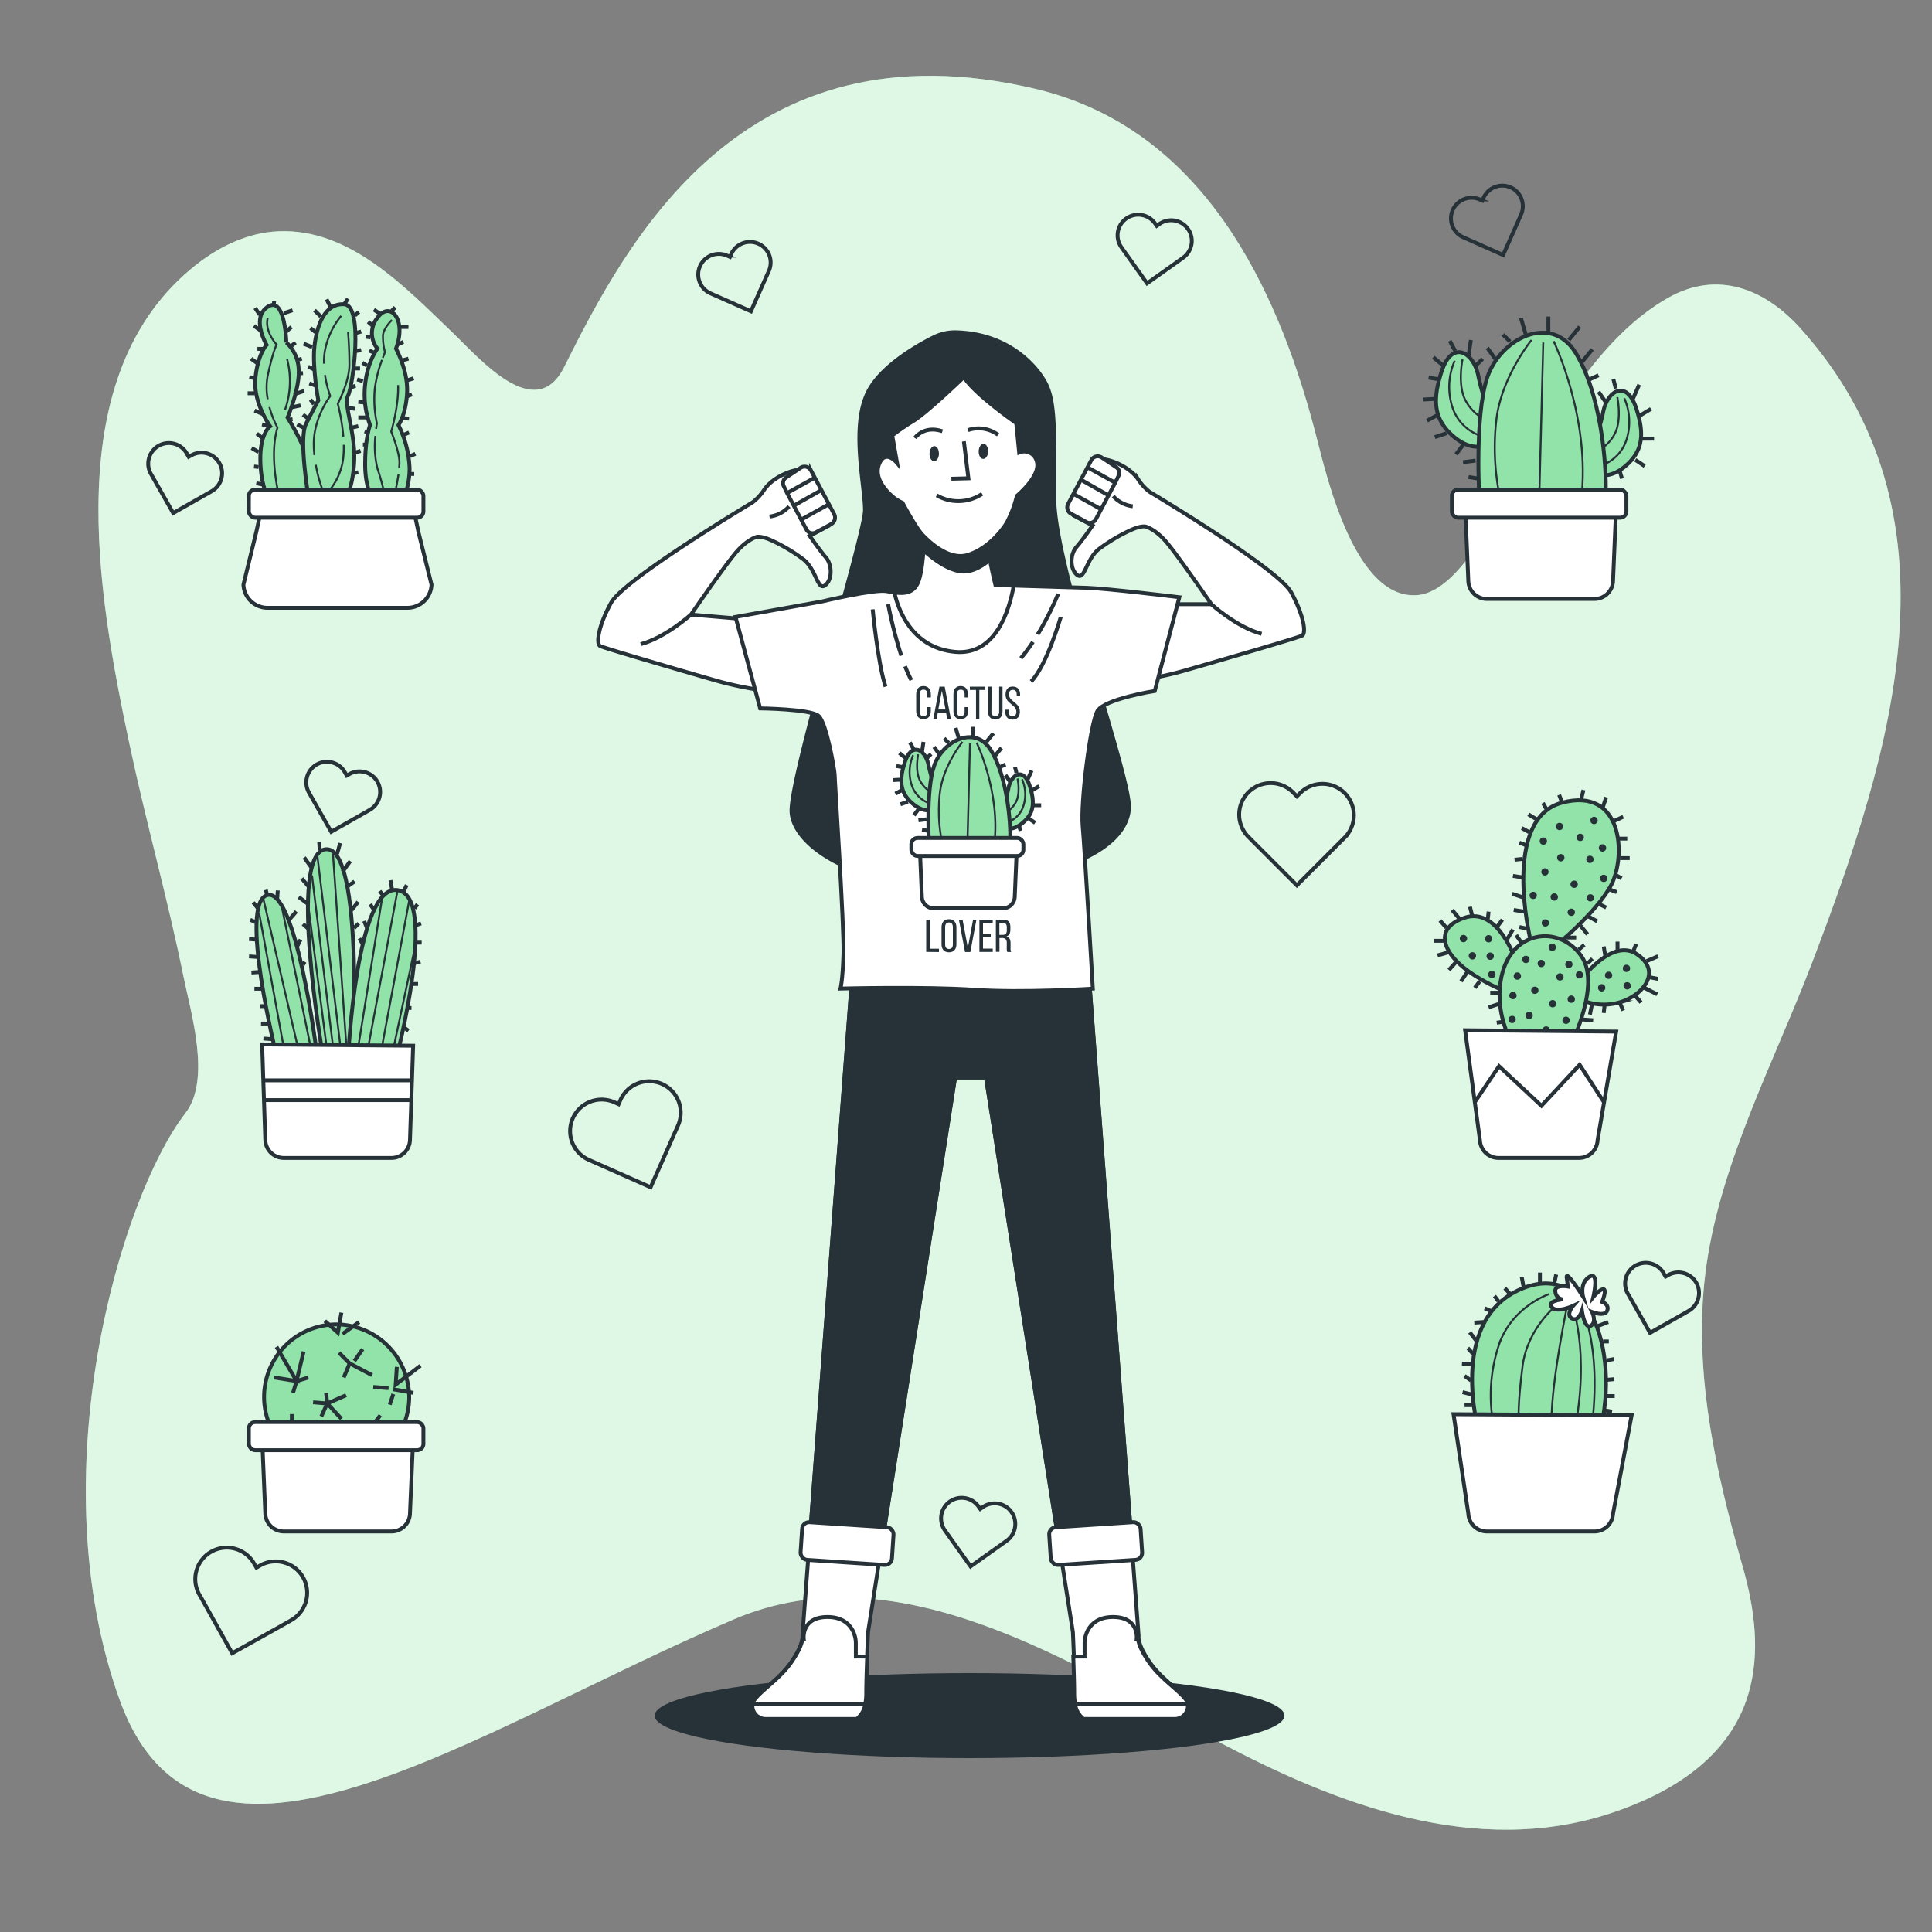 <svg xmlns="http://www.w3.org/2000/svg" viewBox="0 0 500 500"><rect x="0" y="0" width="500" height="500" fill="#808080" stroke="none"/><g id="freepik--background-simple--inject-14"><path d="M319.29,61C307.54,42.83,291.16,28.49,268,23,192,5,162,63,146,95c-7.42,14.84-21.9-2.25-28.71-8.76C105,74.46,90.57,59,72,59.86c-7.71.34-15,3.79-21.11,8.55-36.12,28.32-25.56,85.42-17.42,124,4.27,20.17,9.89,40,14,60.23,1.9,9.38,7.24,26.73.54,35.4-17,22-38,94-17,152s91,8,159-21c42.57-18.15,88.13,11.9,124.51,31.29,31.2,16.64,67.54,30.65,102.85,18.76,15.35-5.16,30.29-14.33,35.12-30.74,3.12-10.59,1.61-22-1.41-32.65-7.23-25.47-13.28-52-9.41-78.57,4-27.15,17.64-52.69,27.34-78.09,21-55,40-116-3-164-9.2-10.27-21.44-15.19-34.25-8-17.06,9.66-28,29.22-38.27,45.18-5.21,8.11-15.1,30.63-26.48,31.77-16,1.6-23.4-29.51-26.23-40.6C336.14,95.24,329.44,76.69,319.29,61Z" style="fill:#92E3A9"></path><path d="M319.29,61C307.54,42.83,291.16,28.49,268,23,192,5,162,63,146,95c-7.42,14.84-21.9-2.25-28.71-8.76C105,74.46,90.57,59,72,59.86c-7.71.34-15,3.79-21.11,8.55-36.12,28.32-25.56,85.42-17.42,124,4.27,20.17,9.89,40,14,60.23,1.9,9.38,7.24,26.73.54,35.4-17,22-38,94-17,152s91,8,159-21c42.57-18.15,88.13,11.9,124.51,31.29,31.2,16.64,67.54,30.65,102.85,18.76,15.35-5.16,30.29-14.33,35.12-30.74,3.12-10.59,1.61-22-1.41-32.65-7.23-25.47-13.28-52-9.41-78.57,4-27.15,17.64-52.69,27.34-78.09,21-55,40-116-3-164-9.2-10.27-21.44-15.19-34.25-8-17.06,9.66-28,29.22-38.27,45.18-5.21,8.11-15.1,30.63-26.48,31.77-16,1.6-23.4-29.51-26.23-40.6C336.14,95.24,329.44,76.69,319.29,61Z" style="fill:#fff;opacity:0.7"></path></g><g id="freepik--Hearts--inject-14"><path d="M348,205.25h0a8.15,8.15,0,0,0-11.53,0l-.84.84-.84-.85a8.15,8.15,0,1,0-11.52,11.52l.84.85,11.52,11.52,11.52-11.52.85-.85A8.15,8.15,0,0,0,348,205.25Z" style="fill:none;stroke:#263238;stroke-miterlimit:10"></path><path d="M78.46,408.26h0a8.15,8.15,0,0,0-11.09-3.14l-1,.58-.58-1a8.14,8.14,0,1,0-14.22,7.94l.58,1,7.94,14.22,14.23-7.95,1-.58A8.14,8.14,0,0,0,78.46,408.26Z" style="fill:none;stroke:#263238;stroke-miterlimit:10"></path><path d="M171.32,280.53h0a8.15,8.15,0,0,0-10.75,4.14l-.48,1.09-1.09-.49a8.15,8.15,0,0,0-6.61,14.9l1.09.48,14.9,6.61,6.6-14.89.49-1.1A8.14,8.14,0,0,0,171.32,280.53Z" style="fill:none;stroke:#263238;stroke-miterlimit:10"></path><path d="M196.23,63.06h0a5.33,5.33,0,0,0-7,2.71l-.31.71-.72-.31a5.33,5.33,0,0,0-4.33,9.75l.72.32,9.75,4.32,4.33-9.75.32-.72A5.32,5.32,0,0,0,196.23,63.06Z" style="fill:none;stroke:#263238;stroke-miterlimit:10"></path><path d="M261.76,391.31h0a5.33,5.33,0,0,0-7.44-1.25l-.63.45-.46-.64a5.33,5.33,0,0,0-8.69,6.19l.45.64,6.19,8.69,8.69-6.18.64-.46A5.33,5.33,0,0,0,261.76,391.31Z" style="fill:none;stroke:#263238;stroke-miterlimit:10"></path><path d="M307.44,59.25h0A5.33,5.33,0,0,0,300,58l-.63.45-.46-.64A5.33,5.33,0,0,0,290.22,64l.45.64,6.19,8.69,8.69-6.18.64-.46A5.33,5.33,0,0,0,307.44,59.25Z" style="fill:none;stroke:#263238;stroke-miterlimit:10"></path><path d="M390.93,48.49h0a5.33,5.33,0,0,0-7,2.72l-.32.71-.71-.32a5.34,5.34,0,0,0-4.33,9.76l.72.31L389,66l4.33-9.75.31-.72A5.33,5.33,0,0,0,390.93,48.49Z" style="fill:none;stroke:#263238;stroke-miterlimit:10"></path><path d="M56.78,119.85h0a5.33,5.33,0,0,0-7.27-2l-.68.38-.39-.68a5.34,5.34,0,1,0-9.28,5.27l.39.68,5.27,9.28,9.28-5.27.68-.39A5.33,5.33,0,0,0,56.78,119.85Z" style="fill:none;stroke:#263238;stroke-miterlimit:10"></path><path d="M97.69,202.34h0a5.34,5.34,0,0,0-7.28-2l-.68.38-.38-.68a5.34,5.34,0,1,0-9.28,5.27l.38.68,5.27,9.28L95,210l.68-.39A5.34,5.34,0,0,0,97.69,202.34Z" style="fill:none;stroke:#263238;stroke-miterlimit:10"></path><path d="M439,332h0a5.35,5.35,0,0,0-7.28-2l-.67.39-.39-.68a5.34,5.34,0,1,0-9.28,5.27l.39.68,5.26,9.28,9.29-5.27.68-.39A5.33,5.33,0,0,0,439,332Z" style="fill:none;stroke:#263238;stroke-miterlimit:10"></path></g><g id="freepik--Shadow--inject-14"><ellipse cx="250.92" cy="444" rx="81.5" ry="11" style="fill:#263238"></ellipse></g><g id="freepik--cactus-6--inject-14"><path d="M382.74,370.68s-8-28,10-36.67,26.67,14.67,21.33,36.67Z" style="fill:#92E3A9;stroke:#263238;stroke-miterlimit:10"></path><path d="M400.89,334.92s-9.78,3.26-13.05,13.37a41.22,41.22,0,0,0-1.63,18.59" style="fill:none;stroke:#263238;stroke-miterlimit:10;stroke-width:0.5px"></path><path d="M403.17,337.53s-7.82,5.87-9.13,16-1,14-1,14" style="fill:none;stroke:#263238;stroke-miterlimit:10;stroke-width:0.5px"></path><path d="M405.78,336.88s-4.24,20.22-4.24,30.65" style="fill:none;stroke:#263238;stroke-miterlimit:10;stroke-width:0.5px"></path><path d="M406.11,335.57s5.22,11.09,1.95,31.64" style="fill:none;stroke:#263238;stroke-miterlimit:10;stroke-width:0.5px"></path><path d="M408.06,335.57s6.2,9.13,4.24,30.66" style="fill:none;stroke:#263238;stroke-miterlimit:10;stroke-width:0.5px"></path><path d="M409.7,335.57s-4.57-7.17-4.24-4.89l.32,2.28s-3.59-.65-3.26,1.31a2.1,2.1,0,0,0,2,2s-4.24.33-2.94,2,5.55-.33,5.55-.33-2,2.29-.33,3.27,2.61-2,2.61-2,.65,4.89,2.28,3.91.33-3.58.33-3.58,3.26,1.3,3.91-.33-1.3-2.28-1.3-2.28,1.3-3.27.32-3.27-2.61,2-2.61,2,1.63-6.85-1-5.22S409.7,335.57,409.7,335.57Z" style="fill:#fff;stroke:#263238;stroke-miterlimit:10"></path><line x1="381.71" y1="366.86" x2="380.03" y2="366.69" style="fill:none;stroke:#263238;stroke-miterlimit:10"></line><line x1="381.21" y1="363.66" x2="379.02" y2="363.66" style="fill:none;stroke:#263238;stroke-miterlimit:10"></line><line x1="381.21" y1="360.97" x2="378.51" y2="360.3" style="fill:none;stroke:#263238;stroke-miterlimit:10"></line><line x1="380.7" y1="357.27" x2="379.02" y2="356.09" style="fill:none;stroke:#263238;stroke-miterlimit:10"></line><line x1="381.21" y1="353.06" x2="378.35" y2="352.89" style="fill:none;stroke:#263238;stroke-miterlimit:10"></line><line x1="381.21" y1="350.37" x2="379.86" y2="348.86" style="fill:none;stroke:#263238;stroke-miterlimit:10"></line><line x1="382.22" y1="347.17" x2="380.37" y2="344.82" style="fill:none;stroke:#263238;stroke-miterlimit:10"></line><line x1="384.23" y1="342.13" x2="381.54" y2="342.3" style="fill:none;stroke:#263238;stroke-miterlimit:10"></line><line x1="386.25" y1="339.44" x2="384.23" y2="338.6" style="fill:none;stroke:#263238;stroke-miterlimit:10"></line><line x1="387.77" y1="336.74" x2="386.76" y2="335.4" style="fill:none;stroke:#263238;stroke-miterlimit:10"></line><line x1="390.96" y1="335.06" x2="389.45" y2="333.38" style="fill:none;stroke:#263238;stroke-miterlimit:10"></line><line x1="394.33" y1="333.21" x2="393.82" y2="330.52" style="fill:none;stroke:#263238;stroke-miterlimit:10"></line><line x1="398.53" y1="331.87" x2="398.53" y2="329.34" style="fill:none;stroke:#263238;stroke-miterlimit:10"></line><line x1="402.23" y1="332.2" x2="402.74" y2="329.85" style="fill:none;stroke:#263238;stroke-miterlimit:10"></line><line x1="413.17" y1="343.31" x2="416.2" y2="342.13" style="fill:none;stroke:#263238;stroke-miterlimit:10"></line><line x1="414.85" y1="347.17" x2="416.36" y2="347.17" style="fill:none;stroke:#263238;stroke-miterlimit:10"></line><line x1="415.86" y1="352.05" x2="417.71" y2="351.72" style="fill:none;stroke:#263238;stroke-miterlimit:10"></line><line x1="415.86" y1="357.1" x2="417.71" y2="356.93" style="fill:none;stroke:#263238;stroke-miterlimit:10"></line><line x1="415.86" y1="361.3" x2="417.88" y2="361.3" style="fill:none;stroke:#263238;stroke-miterlimit:10"></line><line x1="415.35" y1="365.01" x2="417.2" y2="365.34" style="fill:none;stroke:#263238;stroke-miterlimit:10"></line><path d="M376.17,366,380,391.73a4.81,4.81,0,0,0,4.8,4.61h27.85a4.81,4.81,0,0,0,4.8-4.6l4.81-25.45Z" style="fill:#fff;stroke:#263238;stroke-miterlimit:10"></path></g><g id="freepik--cactus-5--inject-14"><path d="M408.83,254s8.26-11.58,14.88-7,1.24,10.75-4.55,12.4a14.67,14.67,0,0,1-10.33-.82Z" style="fill:#92E3A9;stroke:#263238;stroke-miterlimit:10"></path><path d="M396,242.88s-7.44-31,8.27-35.15,16.54,13.65,12.81,21.09S401,246.18,401,246.18Z" style="fill:#92E3A9;stroke:#263238;stroke-miterlimit:10"></path><path d="M392.29,248.67s-4.55-14.06-13.23-11.17-5.38,9.92,2.48,14.89,11.57,5,11.57,5Z" style="fill:#92E3A9;stroke:#263238;stroke-miterlimit:10"></path><path d="M393.94,274.3s-7.85-9.51-5.37-21.5,14.88-13.64,20.67-5.38-4.55,26.88-4.55,26.88Z" style="fill:#92E3A9;stroke:#263238;stroke-miterlimit:10"></path><line x1="390.49" y1="268.87" x2="387.35" y2="268.87" style="fill:none;stroke:#263238;stroke-miterlimit:10"></line><line x1="388.81" y1="264.46" x2="387.35" y2="264.67" style="fill:none;stroke:#263238;stroke-miterlimit:10"></line><line x1="388.39" y1="259.64" x2="385.25" y2="260.69" style="fill:none;stroke:#263238;stroke-miterlimit:10"></line><line x1="387.77" y1="256.91" x2="385.67" y2="256.91" style="fill:none;stroke:#263238;stroke-miterlimit:10"></line><line x1="382.94" y1="253.97" x2="381.68" y2="255.65" style="fill:none;stroke:#263238;stroke-miterlimit:10"></line><line x1="379.79" y1="251.45" x2="378.11" y2="253.97" style="fill:none;stroke:#263238;stroke-miterlimit:10"></line><line x1="376.85" y1="248.94" x2="374.97" y2="251.03" style="fill:none;stroke:#263238;stroke-miterlimit:10"></line><line x1="374.97" y1="246.42" x2="372.03" y2="247.26" style="fill:none;stroke:#263238;stroke-miterlimit:10"></line><line x1="373.71" y1="243.48" x2="371.19" y2="243.48" style="fill:none;stroke:#263238;stroke-miterlimit:10"></line><line x1="374.34" y1="240.12" x2="372.66" y2="238.23" style="fill:none;stroke:#263238;stroke-miterlimit:10"></line><line x1="377.9" y1="238.02" x2="375.81" y2="235.51" style="fill:none;stroke:#263238;stroke-miterlimit:10"></line><line x1="381.05" y1="237.19" x2="380.42" y2="234.67" style="fill:none;stroke:#263238;stroke-miterlimit:10"></line><line x1="385.04" y1="237.82" x2="385.25" y2="235.93" style="fill:none;stroke:#263238;stroke-miterlimit:10"></line><line x1="387.56" y1="239.7" x2="388.81" y2="238.02" style="fill:none;stroke:#263238;stroke-miterlimit:10"></line><line x1="390.07" y1="243.06" x2="391.54" y2="240.54" style="fill:none;stroke:#263238;stroke-miterlimit:10"></line><line x1="393.85" y1="244.11" x2="392.38" y2="242.01" style="fill:none;stroke:#263238;stroke-miterlimit:10"></line><line x1="395.11" y1="240.33" x2="393.22" y2="239.91" style="fill:none;stroke:#263238;stroke-miterlimit:10"></line><line x1="394.48" y1="235.93" x2="391.75" y2="235.51" style="fill:none;stroke:#263238;stroke-miterlimit:10"></line><line x1="394.48" y1="232.36" x2="391.33" y2="231.31" style="fill:none;stroke:#263238;stroke-miterlimit:10"></line><line x1="394.27" y1="227.11" x2="391.54" y2="226.69" style="fill:none;stroke:#263238;stroke-miterlimit:10"></line><line x1="394.06" y1="222.29" x2="391.96" y2="222.5" style="fill:none;stroke:#263238;stroke-miterlimit:10"></line><line x1="394.9" y1="218.72" x2="393.22" y2="218.09" style="fill:none;stroke:#263238;stroke-miterlimit:10"></line><line x1="395.74" y1="215.36" x2="393.85" y2="214.32" style="fill:none;stroke:#263238;stroke-miterlimit:10"></line><line x1="397.63" y1="212.01" x2="395.53" y2="210.75" style="fill:none;stroke:#263238;stroke-miterlimit:10"></line><line x1="400.14" y1="209.28" x2="399.31" y2="207.81" style="fill:none;stroke:#263238;stroke-miterlimit:10"></line><line x1="404.28" y1="207.73" x2="403.5" y2="205.71" style="fill:none;stroke:#263238;stroke-miterlimit:10"></line><line x1="409.17" y1="206.97" x2="409.8" y2="204.45" style="fill:none;stroke:#263238;stroke-miterlimit:10"></line><line x1="414.83" y1="208.86" x2="415.67" y2="206.34" style="fill:none;stroke:#263238;stroke-miterlimit:10"></line><line x1="417.35" y1="212.64" x2="420.08" y2="211.38" style="fill:none;stroke:#263238;stroke-miterlimit:10"></line><line x1="419.03" y1="217.04" x2="421.13" y2="217.04" style="fill:none;stroke:#263238;stroke-miterlimit:10"></line><line x1="419.24" y1="222.08" x2="421.76" y2="222.08" style="fill:none;stroke:#263238;stroke-miterlimit:10"></line><line x1="418.19" y1="226.48" x2="419.66" y2="227.32" style="fill:none;stroke:#263238;stroke-miterlimit:10"></line><line x1="416.72" y1="230.26" x2="418.4" y2="230.89" style="fill:none;stroke:#263238;stroke-miterlimit:10"></line><line x1="413.99" y1="234.04" x2="415.67" y2="234.88" style="fill:none;stroke:#263238;stroke-miterlimit:10"></line><line x1="411.06" y1="237.19" x2="413.36" y2="238.44" style="fill:none;stroke:#263238;stroke-miterlimit:10"></line><line x1="408.96" y1="239.49" x2="410.85" y2="241.8" style="fill:none;stroke:#263238;stroke-miterlimit:10"></line><line x1="404.76" y1="242.64" x2="407.91" y2="242.64" style="fill:none;stroke:#263238;stroke-miterlimit:10"></line><line x1="408.54" y1="245.79" x2="410.01" y2="244.53" style="fill:none;stroke:#263238;stroke-miterlimit:10"></line><line x1="410.85" y1="249.36" x2="412.1" y2="248.1" style="fill:none;stroke:#263238;stroke-miterlimit:10"></line><line x1="415.46" y1="247.47" x2="415.04" y2="244.95" style="fill:none;stroke:#263238;stroke-miterlimit:10"></line><line x1="418.61" y1="245.79" x2="418.61" y2="243.69" style="fill:none;stroke:#263238;stroke-miterlimit:10"></line><line x1="422.6" y1="246.42" x2="423.43" y2="244.32" style="fill:none;stroke:#263238;stroke-miterlimit:10"></line><line x1="426.16" y1="248.73" x2="429.1" y2="247.47" style="fill:none;stroke:#263238;stroke-miterlimit:10"></line><line x1="427" y1="252.92" x2="429.1" y2="253.34" style="fill:none;stroke:#263238;stroke-miterlimit:10"></line><line x1="425.53" y1="255.65" x2="428.89" y2="257.33" style="fill:none;stroke:#263238;stroke-miterlimit:10"></line><line x1="423.22" y1="257.75" x2="424.69" y2="259.43" style="fill:none;stroke:#263238;stroke-miterlimit:10"></line><line x1="419.16" y1="259.41" x2="420.08" y2="261.52" style="fill:none;stroke:#263238;stroke-miterlimit:10"></line><line x1="415.25" y1="260.27" x2="415.04" y2="262.15" style="fill:none;stroke:#263238;stroke-miterlimit:10"></line><line x1="412.1" y1="259.43" x2="411.47" y2="262.57" style="fill:none;stroke:#263238;stroke-miterlimit:10"></line><line x1="409.38" y1="263.83" x2="412.31" y2="264.04" style="fill:none;stroke:#263238;stroke-miterlimit:10"></line><line x1="408.33" y1="266.56" x2="410.43" y2="267.4" style="fill:none;stroke:#263238;stroke-miterlimit:10"></line><line x1="407.49" y1="269.5" x2="408.75" y2="269.92" style="fill:none;stroke:#263238;stroke-miterlimit:10"></line><path d="M393.64,252.61a.95.95,0,1,0-.94.94A.95.95,0,0,0,393.64,252.61Z" style="fill:#263238"></path><path d="M386.61,247.36a.95.95,0,0,0-1.89,0,.95.95,0,1,0,1.89,0Z" style="fill:#263238"></path><path d="M382,247.47a.95.95,0,1,0-1.89,0,.95.95,0,0,0,1.89,0Z" style="fill:#263238"></path><path d="M386.19,242.85a.95.95,0,0,0-1.89,0,.95.95,0,1,0,1.89,0Z" style="fill:#263238"></path><path d="M379.69,242.85a.95.95,0,1,0-.95,1A.95.95,0,0,0,379.69,242.85Z" style="fill:#263238"></path><path d="M399.83,249.36a.95.95,0,1,0-.94.94A.94.94,0,0,0,399.83,249.36Z" style="fill:#263238"></path><path d="M395.84,248.2a.95.95,0,0,0-1.89,0,.95.95,0,1,0,1.89,0Z" style="fill:#263238"></path><circle cx="406.02" cy="249.57" r="0.94" style="fill:#263238"></circle><circle cx="408.75" cy="252.29" r="0.94" style="fill:#263238"></circle><path d="M415.46,255.65a.95.95,0,1,0-.94.94A.94.94,0,0,0,415.46,255.65Z" style="fill:#263238"></path><path d="M417.24,252.4a.94.94,0,1,0-.94.94A.95.95,0,0,0,417.24,252.4Z" style="fill:#263238"></path><circle cx="420.92" cy="250.61" r="0.94" style="fill:#263238"></circle><path d="M422.07,255.13a.95.95,0,1,0-.94.94A.94.94,0,0,0,422.07,255.13Z" style="fill:#263238"></path><circle cx="399.93" cy="238.86" r="0.94" style="fill:#263238"></circle><path d="M407.59,236a.95.95,0,0,0-1.89,0,.95.95,0,1,0,1.89,0Z" style="fill:#263238"></path><path d="M403.19,232.15a.95.95,0,1,0-.95.94A.95.95,0,0,0,403.19,232.15Z" style="fill:#263238"></path><circle cx="396.79" cy="231.73" r="0.94" style="fill:#263238"></circle><path d="M412.52,232.36a.94.94,0,1,0-.94.94A.94.94,0,0,0,412.52,232.36Z" style="fill:#263238"></path><path d="M408.33,228.79a.95.95,0,1,0-.95,1A.95.95,0,0,0,408.33,228.79Z" style="fill:#263238"></path><path d="M404.87,222.08a.95.95,0,1,0-1.89,0,.95.95,0,0,0,1.89,0Z" style="fill:#263238"></path><path d="M404.55,213.9a.95.95,0,1,0-.94.94A.94.94,0,0,0,404.55,213.9Z" style="fill:#263238"></path><circle cx="415.04" cy="227.32" r="0.94" style="fill:#263238"></circle><path d="M412.42,222.5a.95.95,0,1,0-1.89,0,.95.95,0,0,0,1.89,0Z" style="fill:#263238"></path><path d="M413.47,212.43a.95.95,0,1,0-1.89,0,.95.95,0,0,0,1.89,0Z" style="fill:#263238"></path><path d="M409.9,216.62a.95.95,0,0,0-1.89,0,.95.95,0,1,0,1.89,0Z" style="fill:#263238"></path><path d="M415.67,219.35a.95.95,0,0,0-1.89,0,.95.95,0,1,0,1.89,0Z" style="fill:#263238"></path><path d="M400.77,225.65a.94.94,0,1,0-.94.94A.94.94,0,0,0,400.77,225.65Z" style="fill:#263238"></path><circle cx="399.41" cy="217.67" r="0.94" style="fill:#263238"></circle><circle cx="397.21" cy="256.28" r="0.94" style="fill:#263238"></circle><circle cx="401.72" cy="245.16" r="0.94" style="fill:#263238"></circle><circle cx="403.71" cy="252.82" r="0.94" style="fill:#263238"></circle><circle cx="386.09" cy="252.19" r="0.94" style="fill:#263238"></circle><path d="M392.49,257.75a.95.95,0,1,0-1.89,0,.95.95,0,0,0,1.89,0Z" style="fill:#263238"></path><path d="M402.77,259.85a.95.95,0,1,0-1.89,0,.95.95,0,0,0,1.89,0Z" style="fill:#263238"></path><circle cx="391.33" cy="263.83" r="0.94" style="fill:#263238"></circle><circle cx="400.14" cy="266.56" r="0.94" style="fill:#263238"></circle><path d="M407.59,258.59a.95.95,0,1,0-.94.94A.95.95,0,0,0,407.59,258.59Z" style="fill:#263238"></path><circle cx="405.29" cy="264.04" r="0.94" style="fill:#263238"></circle><circle cx="395.74" cy="262.78" r="0.94" style="fill:#263238"></circle><path d="M379.17,266.63,383,295.07a4.81,4.81,0,0,0,4.8,4.6h20.85a4.81,4.81,0,0,0,4.8-4.6l4.81-28.1Z" style="fill:#fff;stroke:#263238;stroke-miterlimit:10"></path><polyline points="381.78 285.08 387.94 275.93 398.92 286.18 408.81 275.56 415.13 285.28" style="fill:none;stroke:#263238;stroke-miterlimit:10"></polyline></g><g id="freepik--cactus-4--inject-14"><path d="M385.24,106.16a53.31,53.31,0,0,1-2.7-9.1c-1.35-6.06-6.74-9.1-9.43-1s-1.69,12.8,3,16.85,8.09,2.35,8.09,2.35Z" style="fill:#92E3A9;stroke:#263238;stroke-miterlimit:10"></path><path d="M376.48,93.35a17,17,0,0,0-.68,11.8,11.6,11.6,0,0,0,7.75,7.75" style="fill:none;stroke:#263238;stroke-miterlimit:10;stroke-width:0.5px"></path><path d="M378.5,93s-1.35,6.4.67,10.44a11.48,11.48,0,0,0,5.73,5.39" style="fill:none;stroke:#263238;stroke-miterlimit:10;stroke-width:0.5px"></path><path d="M412.53,114.55a47.94,47.94,0,0,0,2.41-8.15c1.21-5.43,6-8.14,8.45-.9s1.51,11.47-2.71,15.09-7.25,2.11-7.25,2.11Z" style="fill:#92E3A9;stroke:#263238;stroke-miterlimit:10"></path><path d="M420.37,103.08a15.25,15.25,0,0,1,.61,10.57,10.38,10.38,0,0,1-6.94,6.94" style="fill:none;stroke:#263238;stroke-miterlimit:10;stroke-width:0.5px"></path><path d="M418.56,102.78s1.21,5.74-.6,9.36a10.28,10.28,0,0,1-5.13,4.83" style="fill:none;stroke:#263238;stroke-miterlimit:10;stroke-width:0.5px"></path><path d="M382.88,129.74s-1.35-21.9,2-32,16.51-16.84,22.91-6.4,8.09,28.3,7.75,37.06Z" style="fill:#92E3A9;stroke:#263238;stroke-miterlimit:10"></path><path d="M396.36,88s-7.75,9.44-9.1,20.56a63,63,0,0,0,1,20.55" style="fill:none;stroke:#263238;stroke-miterlimit:10;stroke-width:0.5px"></path><line x1="399.39" y1="88.64" x2="398.32" y2="130.34" style="fill:none;stroke:#263238;stroke-miterlimit:10;stroke-width:0.5px"></line><path d="M402.08,88.3s9.77,20.22,7.08,41.44" style="fill:none;stroke:#263238;stroke-miterlimit:10;stroke-width:0.5px"></path><path d="M379.17,130.75,380,150.4a4.81,4.81,0,0,0,4.8,4.61h27.85a4.81,4.81,0,0,0,4.8-4.61l.81-19.31Z" style="fill:#fff;stroke:#263238;stroke-miterlimit:10"></path><rect x="375.74" y="126.71" width="45.17" height="7.27" rx="1.61" style="fill:#fff;stroke:#263238;stroke-miterlimit:10"></rect><line x1="382.68" y1="123.87" x2="380.05" y2="123.46" style="fill:none;stroke:#263238;stroke-miterlimit:10"></line><line x1="381.87" y1="119.21" x2="378.63" y2="119.61" style="fill:none;stroke:#263238;stroke-miterlimit:10"></line><line x1="378.63" y1="115.16" x2="376.81" y2="117.59" style="fill:none;stroke:#263238;stroke-miterlimit:10"></line><line x1="374.37" y1="112.12" x2="371.33" y2="113.13" style="fill:none;stroke:#263238;stroke-miterlimit:10"></line><line x1="369.31" y1="108.87" x2="371.94" y2="107.45" style="fill:none;stroke:#263238;stroke-miterlimit:10"></line><line x1="368.29" y1="103.4" x2="371.94" y2="103.2" style="fill:none;stroke:#263238;stroke-miterlimit:10"></line><line x1="369.71" y1="97.73" x2="372.14" y2="98.13" style="fill:none;stroke:#263238;stroke-miterlimit:10"></line><line x1="370.93" y1="92.46" x2="373.36" y2="94.49" style="fill:none;stroke:#263238;stroke-miterlimit:10"></line><line x1="375.18" y1="88.2" x2="376.6" y2="90.84" style="fill:none;stroke:#263238;stroke-miterlimit:10"></line><line x1="380.66" y1="88" x2="380.05" y2="92.05" style="fill:none;stroke:#263238;stroke-miterlimit:10"></line><line x1="383.7" y1="92.86" x2="381.87" y2="94.69" style="fill:none;stroke:#263238;stroke-miterlimit:10"></line><line x1="384.91" y1="90.03" x2="386.94" y2="92.86" style="fill:none;stroke:#263238;stroke-miterlimit:10"></line><line x1="388.96" y1="86.58" x2="390.79" y2="88.41" style="fill:none;stroke:#263238;stroke-miterlimit:10"></line><line x1="393.62" y1="82.33" x2="395.04" y2="87.19" style="fill:none;stroke:#263238;stroke-miterlimit:10"></line><line x1="400.72" y1="81.92" x2="400.72" y2="86.38" style="fill:none;stroke:#263238;stroke-miterlimit:10"></line><line x1="408.82" y1="84.56" x2="405.99" y2="88" style="fill:none;stroke:#263238;stroke-miterlimit:10"></line><line x1="412.07" y1="90.43" x2="409.43" y2="93.67" style="fill:none;stroke:#263238;stroke-miterlimit:10"></line><line x1="413.69" y1="97.12" x2="411.05" y2="98.34" style="fill:none;stroke:#263238;stroke-miterlimit:10"></line><line x1="413.69" y1="101.38" x2="415.51" y2="104.01" style="fill:none;stroke:#263238;stroke-miterlimit:10"></line><line x1="417.54" y1="98.13" x2="418.15" y2="100.56" style="fill:none;stroke:#263238;stroke-miterlimit:10"></line><line x1="424.22" y1="99.55" x2="422.6" y2="103.2" style="fill:none;stroke:#263238;stroke-miterlimit:10"></line><line x1="424.22" y1="107.66" x2="427.26" y2="105.83" style="fill:none;stroke:#263238;stroke-miterlimit:10"></line><line x1="424.83" y1="113.53" x2="428.07" y2="113.53" style="fill:none;stroke:#263238;stroke-miterlimit:10"></line><line x1="423.21" y1="119.01" x2="425.64" y2="120.63" style="fill:none;stroke:#263238;stroke-miterlimit:10"></line><line x1="419.16" y1="121.84" x2="419.77" y2="123.87" style="fill:none;stroke:#263238;stroke-miterlimit:10"></line></g><g id="freepik--cactus-3--inject-14"><path d="M69.29,128.52s-1.91-3.19-1.91-9.89,2.55-8.3,2.55-8.3-4.46-6.06-3.83-12.44S69,89.27,69,89.27s-4.14-7,.32-9.89,4.79,9.26,4.79,9.26a10,10,0,0,1,3.19,7c.32,4.78-2.87,12.44-2.87,12.44s5.1,8,5.74,13.08-.32,7.34-.32,7.34Z" style="fill:#92E3A9;stroke:#263238;stroke-miterlimit:10"></path><path d="M79.82,128.52s-2.55-15-.63-18.82,3.19-6.07,3.19-6.07-1.6-8.61-1-14S84,78.43,89.08,78.74s2.23,21.38,1,23.62,1.92,9.57,1.6,16.91-2.55,10.53-2.55,10.53Z" style="fill:#92E3A9;stroke:#263238;stroke-miterlimit:10"></path><path d="M97.05,130.12s-2.55-2.87-2.55-9.89S95.78,110,95.78,110A22.91,22.91,0,0,1,94.5,99.49c.64-6.07,3.19-9.26,3.19-9.26a6.3,6.3,0,0,1,0-8c3.19-4.46,7.66.32,4.79,8,0,0,3.19,5.75,2.87,11.49s-2.23,8.29-2.23,8.29A27.33,27.33,0,0,1,106,121.18c0,5.75-2.24,8.94-2.24,8.94Z" style="fill:#92E3A9;stroke:#263238;stroke-miterlimit:10"></path><path d="M69.29,103.32a16.43,16.43,0,0,1,0-6.13c1.42-6.56,2.31-8,2.31-8s-3.2-3.37-2.31-6.91" style="fill:none;stroke:#263238;stroke-miterlimit:10;stroke-width:0.5px"></path><path d="M72.34,128.76s-2.83-10.29-.53-18.09a25.26,25.26,0,0,1-2.08-5.33" style="fill:none;stroke:#263238;stroke-miterlimit:10;stroke-width:0.5px"></path><path d="M88.86,113a52.47,52.47,0,0,0-1.44-8.51s3-5.67,3-10.11S90.08,86,90.08,86" style="fill:none;stroke:#263238;stroke-miterlimit:10;stroke-width:0.5px"></path><path d="M81.73,120.29a36.28,36.28,0,0,0,2.32,7.93,16.17,16.17,0,0,0,4.79-9.75,24.91,24.91,0,0,0,.13-3.36" style="fill:none;stroke:#263238;stroke-miterlimit:10;stroke-width:0.5px"></path><path d="M84.11,97.06a28.65,28.65,0,0,0,1.36,5.45s-4.44,5.68-4.26,12.77c0,.85.08,1.69.16,2.5" style="fill:none;stroke:#263238;stroke-miterlimit:10;stroke-width:0.5px"></path><path d="M88.3,81.76A19.83,19.83,0,0,0,84.05,91a17.28,17.28,0,0,0-.2,3.12" style="fill:none;stroke:#263238;stroke-miterlimit:10;stroke-width:0.5px"></path><path d="M97.15,112.81a24.24,24.24,0,0,0,.55,8.5,59.7,59.7,0,0,1,1.78,6.38" style="fill:none;stroke:#263238;stroke-miterlimit:10;stroke-width:0.5px"></path><path d="M98.87,93.14A34.57,34.57,0,0,0,97,100.56a29.33,29.33,0,0,0,.54,9s-.1.54-.2,1.42" style="fill:none;stroke:#263238;stroke-miterlimit:10;stroke-width:0.5px"></path><path d="M101.43,82.83s-2.13,2-2.31,3.9a14.59,14.59,0,0,0,.53,4.43s-.24.55-.58,1.44" style="fill:none;stroke:#263238;stroke-miterlimit:10;stroke-width:0.5px"></path><path d="M103.31,121.09c0-.5.07-1,.07-1.38,0-2.84-2.13-8-2.13-8s2-6.74,1.77-12.06" style="fill:none;stroke:#263238;stroke-miterlimit:10;stroke-width:0.5px"></path><path d="M102.14,128.05s.61-2.71,1-5.31" style="fill:none;stroke:#263238;stroke-miterlimit:10;stroke-width:0.5px"></path><path d="M74.3,92.94a22.46,22.46,0,0,1-.54,13.12" style="fill:none;stroke:#263238;stroke-miterlimit:10;stroke-width:0.5px"></path><line x1="68.41" y1="125.5" x2="66.32" y2="125.05" style="fill:#92E3A9;stroke:#263238;stroke-miterlimit:10"></line><line x1="66.92" y1="120.87" x2="65.73" y2="120.73" style="fill:#92E3A9;stroke:#263238;stroke-miterlimit:10"></line><line x1="66.92" y1="117" x2="65.13" y2="115.95" style="fill:#92E3A9;stroke:#263238;stroke-miterlimit:10"></line><line x1="67.96" y1="113.41" x2="66.47" y2="112.22" style="fill:#92E3A9;stroke:#263238;stroke-miterlimit:10"></line><line x1="69.93" y1="110.33" x2="67.82" y2="109.83" style="fill:#92E3A9;stroke:#263238;stroke-miterlimit:10"></line><line x1="67.96" y1="107.15" x2="65.88" y2="106.25" style="fill:#92E3A9;stroke:#263238;stroke-miterlimit:10"></line><line x1="65.88" y1="101.78" x2="64.09" y2="101.78" style="fill:#92E3A9;stroke:#263238;stroke-miterlimit:10"></line><line x1="66.1" y1="97.89" x2="64.53" y2="97.6" style="fill:#92E3A9;stroke:#263238;stroke-miterlimit:10"></line><line x1="66.62" y1="94.02" x2="64.98" y2="92.83" style="fill:#92E3A9;stroke:#263238;stroke-miterlimit:10"></line><line x1="68.11" y1="90.29" x2="66.62" y2="90.29" style="fill:#92E3A9;stroke:#263238;stroke-miterlimit:10"></line><line x1="67.82" y1="85.81" x2="65.73" y2="84.32" style="fill:#92E3A9;stroke:#263238;stroke-miterlimit:10"></line><line x1="67.22" y1="81.49" x2="66.03" y2="79.7" style="fill:#92E3A9;stroke:#263238;stroke-miterlimit:10"></line><line x1="70.8" y1="79.25" x2="70.95" y2="77.91" style="fill:#92E3A9;stroke:#263238;stroke-miterlimit:10"></line><line x1="73.48" y1="81.04" x2="75.72" y2="80.29" style="fill:#92E3A9;stroke:#263238;stroke-miterlimit:10"></line><line x1="74.08" y1="85.81" x2="75.42" y2="84.62" style="fill:#92E3A9;stroke:#263238;stroke-miterlimit:10"></line><line x1="75.42" y1="89.54" x2="76.47" y2="88.65" style="fill:#92E3A9;stroke:#263238;stroke-miterlimit:10"></line><line x1="77.07" y1="93.12" x2="78.11" y2="92.83" style="fill:#92E3A9;stroke:#263238;stroke-miterlimit:10"></line><line x1="76.92" y1="96.7" x2="78.41" y2="96.56" style="fill:#92E3A9;stroke:#263238;stroke-miterlimit:10"></line><line x1="76.02" y1="102.08" x2="78.71" y2="101.18" style="fill:#92E3A9;stroke:#263238;stroke-miterlimit:10"></line><line x1="75.72" y1="105.36" x2="77.81" y2="104.91" style="fill:#92E3A9;stroke:#263238;stroke-miterlimit:10"></line><line x1="74.53" y1="108.64" x2="75.72" y2="108.49" style="fill:#92E3A9;stroke:#263238;stroke-miterlimit:10"></line><line x1="78.56" y1="110.73" x2="76.92" y2="109.83" style="fill:#92E3A9;stroke:#263238;stroke-miterlimit:10"></line><line x1="79.75" y1="108.34" x2="78.41" y2="107.3" style="fill:#92E3A9;stroke:#263238;stroke-miterlimit:10"></line><line x1="81.24" y1="104.61" x2="80.35" y2="103.42" style="fill:#92E3A9;stroke:#263238;stroke-miterlimit:10"></line><line x1="81.84" y1="99.84" x2="80.05" y2="99.24" style="fill:#92E3A9;stroke:#263238;stroke-miterlimit:10"></line><line x1="81.39" y1="95.66" x2="79.75" y2="94.91" style="fill:#92E3A9;stroke:#263238;stroke-miterlimit:10"></line><line x1="80.8" y1="89.84" x2="78.56" y2="88.95" style="fill:#92E3A9;stroke:#263238;stroke-miterlimit:10"></line><line x1="81.84" y1="86.11" x2="80.35" y2="84.92" style="fill:#92E3A9;stroke:#263238;stroke-miterlimit:10"></line><line x1="83.03" y1="81.93" x2="81.39" y2="80.29" style="fill:#92E3A9;stroke:#263238;stroke-miterlimit:10"></line><line x1="85.72" y1="79.85" x2="84.53" y2="77.46" style="fill:#92E3A9;stroke:#263238;stroke-miterlimit:10"></line><line x1="89.08" y1="78.74" x2="90.05" y2="77.31" style="fill:#92E3A9;stroke:#263238;stroke-miterlimit:10"></line><line x1="91.84" y1="81.64" x2="92.88" y2="80.74" style="fill:#92E3A9;stroke:#263238;stroke-miterlimit:10"></line><line x1="91.84" y1="86.26" x2="93.48" y2="85.81" style="fill:#92E3A9;stroke:#263238;stroke-miterlimit:10"></line><line x1="91.99" y1="90.89" x2="93.48" y2="90.59" style="fill:#92E3A9;stroke:#263238;stroke-miterlimit:10"></line><line x1="91.69" y1="95.36" x2="93.18" y2="95.36" style="fill:#92E3A9;stroke:#263238;stroke-miterlimit:10"></line><line x1="90.79" y1="100.29" x2="91.99" y2="99.84" style="fill:#92E3A9;stroke:#263238;stroke-miterlimit:10"></line><line x1="90.05" y1="105.51" x2="91.84" y2="105.81" style="fill:#92E3A9;stroke:#263238;stroke-miterlimit:10"></line><line x1="90.79" y1="110.73" x2="92.73" y2="110.28" style="fill:#92E3A9;stroke:#263238;stroke-miterlimit:10"></line><line x1="91.84" y1="117.14" x2="93.33" y2="116.7" style="fill:#92E3A9;stroke:#263238;stroke-miterlimit:10"></line><line x1="91.39" y1="122.52" x2="92.73" y2="122.22" style="fill:#92E3A9;stroke:#263238;stroke-miterlimit:10"></line><line x1="94.67" y1="115.06" x2="93.92" y2="115.06" style="fill:#92E3A9;stroke:#263238;stroke-miterlimit:10"></line><line x1="95.57" y1="112.07" x2="94.37" y2="111.62" style="fill:#92E3A9;stroke:#263238;stroke-miterlimit:10"></line><line x1="95.12" y1="108.04" x2="92.73" y2="108.04" style="fill:#92E3A9;stroke:#263238;stroke-miterlimit:10"></line><line x1="94.37" y1="104.16" x2="92.73" y2="104.02" style="fill:#92E3A9;stroke:#263238;stroke-miterlimit:10"></line><line x1="93.92" y1="98.64" x2="92.43" y2="98.2" style="fill:#92E3A9;stroke:#263238;stroke-miterlimit:10"></line><line x1="94.97" y1="94.62" x2="93.78" y2="93.87" style="fill:#92E3A9;stroke:#263238;stroke-miterlimit:10"></line><line x1="96.61" y1="91.18" x2="95.57" y2="90.74" style="fill:#92E3A9;stroke:#263238;stroke-miterlimit:10"></line><line x1="95.86" y1="87.31" x2="94.67" y2="87.16" style="fill:#92E3A9;stroke:#263238;stroke-miterlimit:10"></line><line x1="96.46" y1="84.32" x2="95.27" y2="83.28" style="fill:#92E3A9;stroke:#263238;stroke-miterlimit:10"></line><line x1="98.55" y1="81.34" x2="96.76" y2="80.14" style="fill:#92E3A9;stroke:#263238;stroke-miterlimit:10"></line><line x1="101.38" y1="80.44" x2="102.28" y2="79.55" style="fill:#92E3A9;stroke:#263238;stroke-miterlimit:10"></line><line x1="103.62" y1="84.62" x2="105.71" y2="84.62" style="fill:#92E3A9;stroke:#263238;stroke-miterlimit:10"></line><line x1="103.03" y1="89.1" x2="104.37" y2="88.5" style="fill:#92E3A9;stroke:#263238;stroke-miterlimit:10"></line><line x1="104.07" y1="93.27" x2="105.71" y2="92.83" style="fill:#92E3A9;stroke:#263238;stroke-miterlimit:10"></line><line x1="105.26" y1="98.49" x2="107.05" y2="97.9" style="fill:#92E3A9;stroke:#263238;stroke-miterlimit:10"></line><line x1="105.11" y1="102.67" x2="106.61" y2="102.08" style="fill:#92E3A9;stroke:#263238;stroke-miterlimit:10"></line><line x1="104.07" y1="108.19" x2="105.86" y2="108.34" style="fill:#92E3A9;stroke:#263238;stroke-miterlimit:10"></line><line x1="104.52" y1="112.52" x2="105.86" y2="111.92" style="fill:#92E3A9;stroke:#263238;stroke-miterlimit:10"></line><line x1="106.16" y1="118.04" x2="107.5" y2="117.44" style="fill:#92E3A9;stroke:#263238;stroke-miterlimit:10"></line><line x1="106.01" y1="122.66" x2="107.2" y2="122.66" style="fill:#92E3A9;stroke:#263238;stroke-miterlimit:10"></line><path d="M67.84,130.75l-1.47,6.74L63,151.3a6.25,6.25,0,0,0,6.25,6h36.19a6.24,6.24,0,0,0,6.24-6l-3.33-13.39-1.47-6.83Z" style="fill:#fff;stroke:#263238;stroke-miterlimit:10"></path><rect x="64.41" y="126.71" width="45.17" height="7.27" rx="1.61" style="fill:#fff;stroke:#263238;stroke-miterlimit:10"></rect></g><g id="freepik--cactus-2--inject-14"><path d="M71.61,273.36s-9.91-39.64-2.47-41.7,12.8,40.46,12.8,40.46Z" style="fill:#92E3A9;stroke:#263238;stroke-miterlimit:10"></path><path d="M83.49,272.64s-9.08-52,.83-52.85,7,54.92,7,54.92Z" style="fill:#92E3A9;stroke:#263238;stroke-miterlimit:10"></path><path d="M90.1,273.73s2.07-45,12.8-43.36-.41,43.77-.41,43.77Z" style="fill:#92E3A9;stroke:#263238;stroke-miterlimit:10"></path><line x1="73.75" y1="272.8" x2="67.08" y2="236.34" style="fill:none;stroke:#263238;stroke-miterlimit:10;stroke-width:0.5px"></line><line x1="68.01" y1="232" x2="77.32" y2="272.03" style="fill:none;stroke:#263238;stroke-miterlimit:10;stroke-width:0.5px"></line><line x1="80.58" y1="271.87" x2="72.82" y2="234.17" style="fill:none;stroke:#263238;stroke-miterlimit:10;stroke-width:0.5px"></line><line x1="79.96" y1="235.72" x2="84.77" y2="272.8" style="fill:none;stroke:#263238;stroke-miterlimit:10;stroke-width:0.5px"></line><line x1="86.48" y1="273.27" x2="80.74" y2="226.57" style="fill:none;stroke:#263238;stroke-miterlimit:10;stroke-width:0.5px"></line><line x1="82.13" y1="221.45" x2="88.49" y2="274.04" style="fill:none;stroke:#263238;stroke-miterlimit:10;stroke-width:0.5px"></line><line x1="86.17" y1="220.98" x2="89.89" y2="274.35" style="fill:none;stroke:#263238;stroke-miterlimit:10;stroke-width:0.5px"></line><line x1="92.22" y1="274.04" x2="98.89" y2="232.47" style="fill:none;stroke:#263238;stroke-miterlimit:10;stroke-width:0.5px"></line><line x1="94.7" y1="274.2" x2="102.9" y2="230.37" style="fill:none;stroke:#263238;stroke-miterlimit:10;stroke-width:0.5px"></line><line x1="98.27" y1="274.04" x2="105.87" y2="233.24" style="fill:none;stroke:#263238;stroke-miterlimit:10;stroke-width:0.5px"></line><line x1="101.21" y1="274.2" x2="107.42" y2="245.03" style="fill:none;stroke:#263238;stroke-miterlimit:10;stroke-width:0.5px"></line><line x1="69.41" y1="264.89" x2="67.55" y2="264.89" style="fill:#92E3A9;stroke:#263238;stroke-miterlimit:10"></line><line x1="68.48" y1="260.39" x2="67.24" y2="260.39" style="fill:#92E3A9;stroke:#263238;stroke-miterlimit:10"></line><line x1="67.7" y1="255.89" x2="65.84" y2="255.89" style="fill:#92E3A9;stroke:#263238;stroke-miterlimit:10"></line><line x1="67.08" y1="251.55" x2="65.07" y2="251.7" style="fill:#92E3A9;stroke:#263238;stroke-miterlimit:10"></line><line x1="66.77" y1="247.67" x2="64.45" y2="247.51" style="fill:#92E3A9;stroke:#263238;stroke-miterlimit:10"></line><line x1="66.31" y1="243.17" x2="64.45" y2="243.02" style="fill:#92E3A9;stroke:#263238;stroke-miterlimit:10"></line><line x1="66.15" y1="238.67" x2="64.76" y2="238.05" style="fill:#92E3A9;stroke:#263238;stroke-miterlimit:10"></line><line x1="66.77" y1="235.1" x2="65.53" y2="233.55" style="fill:#92E3A9;stroke:#263238;stroke-miterlimit:10"></line><line x1="69.14" y1="231.66" x2="68.79" y2="230.29" style="fill:#92E3A9;stroke:#263238;stroke-miterlimit:10"></line><line x1="71.74" y1="232.62" x2="71.89" y2="230.45" style="fill:#92E3A9;stroke:#263238;stroke-miterlimit:10"></line><line x1="74.68" y1="238.21" x2="76.7" y2="235.88" style="fill:#92E3A9;stroke:#263238;stroke-miterlimit:10"></line><line x1="76.86" y1="245.03" x2="77.79" y2="243.17" style="fill:#92E3A9;stroke:#263238;stroke-miterlimit:10"></line><line x1="78.41" y1="249.69" x2="78.87" y2="248.91" style="fill:#92E3A9;stroke:#263238;stroke-miterlimit:10"></line><line x1="79.65" y1="240.22" x2="78.41" y2="239.14" style="fill:#92E3A9;stroke:#263238;stroke-miterlimit:10"></line><line x1="79.8" y1="234.02" x2="77.32" y2="232.15" style="fill:#92E3A9;stroke:#263238;stroke-miterlimit:10"></line><line x1="78.1" y1="227.35" x2="79.8" y2="229.36" style="fill:#92E3A9;stroke:#263238;stroke-miterlimit:10"></line><line x1="80.74" y1="224.71" x2="78.72" y2="221.92" style="fill:#92E3A9;stroke:#263238;stroke-miterlimit:10"></line><line x1="82.75" y1="220.05" x2="82.6" y2="217.88" style="fill:#92E3A9;stroke:#263238;stroke-miterlimit:10"></line><line x1="87.25" y1="220.98" x2="88.03" y2="218.19" style="fill:#92E3A9;stroke:#263238;stroke-miterlimit:10"></line><line x1="88.65" y1="225.64" x2="90.66" y2="222.85" style="fill:#92E3A9;stroke:#263238;stroke-miterlimit:10"></line><line x1="89.58" y1="229.67" x2="91.75" y2="228.12" style="fill:#92E3A9;stroke:#263238;stroke-miterlimit:10"></line><line x1="90.97" y1="235.57" x2="92.68" y2="233.4" style="fill:#92E3A9;stroke:#263238;stroke-miterlimit:10"></line><line x1="91.6" y1="240.22" x2="92.84" y2="238.98" style="fill:#92E3A9;stroke:#263238;stroke-miterlimit:10"></line><line x1="95.01" y1="240.22" x2="94.23" y2="238.36" style="fill:#92E3A9;stroke:#263238;stroke-miterlimit:10"></line><line x1="93.92" y1="244.41" x2="92.99" y2="242.86" style="fill:#92E3A9;stroke:#263238;stroke-miterlimit:10"></line><line x1="96.87" y1="235.57" x2="95.78" y2="234.02" style="fill:#92E3A9;stroke:#263238;stroke-miterlimit:10"></line><line x1="99.35" y1="232" x2="98.27" y2="230.6" style="fill:#92E3A9;stroke:#263238;stroke-miterlimit:10"></line><line x1="101.52" y1="230.6" x2="101.06" y2="227.81" style="fill:#92E3A9;stroke:#263238;stroke-miterlimit:10"></line><line x1="104.32" y1="231.07" x2="105.25" y2="229.05" style="fill:#92E3A9;stroke:#263238;stroke-miterlimit:10"></line><line x1="107.27" y1="235.1" x2="108.04" y2="234.02" style="fill:#92E3A9;stroke:#263238;stroke-miterlimit:10"></line><line x1="107.58" y1="239.45" x2="108.97" y2="238.98" style="fill:#92E3A9;stroke:#263238;stroke-miterlimit:10"></line><line x1="107.58" y1="243.95" x2="109.13" y2="243.95" style="fill:#92E3A9;stroke:#263238;stroke-miterlimit:10"></line><line x1="106.64" y1="254.65" x2="108.2" y2="254.65" style="fill:#92E3A9;stroke:#263238;stroke-miterlimit:10"></line><line x1="107.42" y1="249.22" x2="108.82" y2="248.91" style="fill:#92E3A9;stroke:#263238;stroke-miterlimit:10"></line><line x1="105.71" y1="260.86" x2="106.49" y2="260.86" style="fill:#92E3A9;stroke:#263238;stroke-miterlimit:10"></line><line x1="104.63" y1="265.98" x2="105.71" y2="266.75" style="fill:#92E3A9;stroke:#263238;stroke-miterlimit:10"></line><line x1="70.34" y1="268.92" x2="68.17" y2="268.77" style="fill:#92E3A9;stroke:#263238;stroke-miterlimit:10"></line><path d="M67.84,270.29l.82,24.78a4.8,4.8,0,0,0,4.8,4.6H101.3a4.79,4.79,0,0,0,4.8-4.6l.82-24.44Z" style="fill:#fff;stroke:#263238;stroke-miterlimit:10"></path><line x1="68.01" y1="279.59" x2="106.81" y2="279.59" style="fill:#fff;stroke:#263238;stroke-miterlimit:10"></line><line x1="68.74" y1="284.71" x2="106.81" y2="284.71" style="fill:#fff;stroke:#263238;stroke-miterlimit:10"></line></g><g id="freepik--cactus-1--inject-14"><path d="M105.9,361.84a18.78,18.78,0,1,1-18.78-19.08A18.94,18.94,0,0,1,105.9,361.84Z" style="fill:#92E3A9;stroke:#263238;stroke-miterlimit:10"></path><polyline points="70.95 356.5 76.75 357.42 71.56 348.56" style="fill:none;stroke:#263238;stroke-miterlimit:10"></polyline><polyline points="75.84 360.47 76.75 357.42 78.58 349.78" style="fill:none;stroke:#263238;stroke-miterlimit:10"></polyline><line x1="76.75" y1="357.42" x2="79.81" y2="356.5" style="fill:none;stroke:#263238;stroke-miterlimit:10"></line><polyline points="87.74 350.09 90.49 352.84 88.96 356.5" style="fill:none;stroke:#263238;stroke-miterlimit:10"></polyline><line x1="91.71" y1="352.23" x2="93.85" y2="349.17" style="fill:none;stroke:#263238;stroke-miterlimit:10"></line><line x1="90.49" y1="352.84" x2="96.29" y2="355.89" style="fill:none;stroke:#263238;stroke-miterlimit:10"></line><polyline points="84.39 360.47 84.69 363.22 81.03 362.91" style="fill:none;stroke:#263238;stroke-miterlimit:10"></polyline><polyline points="89.58 361.08 84.69 363.22 83.16 366.57" style="fill:none;stroke:#263238;stroke-miterlimit:10"></polyline><line x1="84.69" y1="363.22" x2="88.35" y2="367.18" style="fill:none;stroke:#263238;stroke-miterlimit:10"></line><polyline points="84.08 341.85 87.44 344.9 88.35 339.71" style="fill:none;stroke:#263238;stroke-miterlimit:10"></polyline><line x1="88.66" y1="345.21" x2="92.93" y2="342.15" style="fill:none;stroke:#263238;stroke-miterlimit:10"></line><polyline points="108.81 353.45 102.4 358.33 102.7 353.75" style="fill:none;stroke:#263238;stroke-miterlimit:10"></polyline><line x1="101.79" y1="359.55" x2="106.97" y2="360.47" style="fill:none;stroke:#263238;stroke-miterlimit:10"></line><line x1="100.56" y1="359.25" x2="96.6" y2="358.94" style="fill:none;stroke:#263238;stroke-miterlimit:10"></line><line x1="101.79" y1="360.77" x2="100.87" y2="363.52" style="fill:none;stroke:#263238;stroke-miterlimit:10"></line><polyline points="92.93 368.4 95.68 370.24 93.54 372.98" style="fill:none;stroke:#263238;stroke-miterlimit:10"></polyline><line x1="98.43" y1="366.27" x2="96.6" y2="368.71" style="fill:none;stroke:#263238;stroke-miterlimit:10"></line><line x1="97.82" y1="370.24" x2="101.79" y2="369.93" style="fill:none;stroke:#263238;stroke-miterlimit:10"></line><line x1="95.68" y1="370.24" x2="97.51" y2="373.59" style="fill:none;stroke:#263238;stroke-miterlimit:10"></line><polyline points="75.53 365.96 75.53 369.63 72.78 369.63" style="fill:none;stroke:#263238;stroke-miterlimit:10"></polyline><polyline points="78.89 368.1 75.53 369.63 75.84 372.37" style="fill:none;stroke:#263238;stroke-miterlimit:10"></polyline><line x1="75.53" y1="369.63" x2="80.72" y2="371.46" style="fill:none;stroke:#263238;stroke-miterlimit:10"></line><path d="M67.84,372.08l.82,19.65a4.8,4.8,0,0,0,4.8,4.61H101.3a4.79,4.79,0,0,0,4.8-4.6l.82-19.32Z" style="fill:#fff;stroke:#263238;stroke-miterlimit:10"></path><rect x="64.41" y="368.04" width="45.17" height="7.27" rx="1.61" style="fill:#fff;stroke:#263238;stroke-miterlimit:10"></rect></g><g id="freepik--Character--inject-14"><path d="M297.67,430.36c-3.5-5-3-7-3-7l-13-172.5-30-1.45v0l-.5,0-.51,0v0l-30,1.45-13,172.5s.5,2-3,7-10,8.5-10,11a3.39,3.39,0,0,0,3.5,3.5h23.5s2.5-1.5,2.5-6.5.5-16,.5-16l22.5-143.5h8l22.5,143.5s.5,11,.5,16,2.5,6.5,2.5,6.5h23.5a3.39,3.39,0,0,0,3.5-3.5C307.67,438.86,301.17,435.36,297.67,430.36Z" style="fill:#fff;stroke:#263238;stroke-miterlimit:10"></path><polygon points="281.67 250.86 251.68 249.41 251.68 249.36 251.18 249.39 250.67 249.36 250.67 249.41 220.68 250.86 209.57 398.36 228.44 398.36 247.18 278.86 250.67 278.86 251.68 278.86 255.17 278.86 273.91 398.36 292.79 398.36 281.67 250.86" style="fill:#263238;stroke:#263238;stroke-miterlimit:10"></polygon><rect x="207.36" y="394.58" width="23.7" height="9.78" rx="1.82" transform="translate(26.53 -13.45) rotate(3.74)" style="fill:#fff;stroke:#263238;stroke-miterlimit:10"></rect><rect x="271.7" y="394.58" width="23.7" height="9.78" rx="1.82" transform="translate(592.56 779.59) rotate(176.26)" style="fill:#fff;stroke:#263238;stroke-miterlimit:10"></rect><path d="M224.18,438.36c0-2.44.12-6.32.24-9.65h-2.93v-3.48c0-2.39-1.52-7-7.83-6.74s-5.65,5.65-5.65,5.65h-.34c-.13,1-.71,3-3,6.22-3.5,5-10,8.5-10,11a3.39,3.39,0,0,0,3.5,3.5h23.5S224.18,443.36,224.18,438.36Z" style="fill:#fff;stroke:#263238;stroke-miterlimit:10"></path><path d="M194.72,441.1c0,.09,0,.18,0,.26a3.39,3.39,0,0,0,3.5,3.5h23.5a5.93,5.93,0,0,0,2.2-3.76Z" style="fill:#fff;stroke:#263238;stroke-miterlimit:10"></path><path d="M278,438.36c0-2.44-.12-6.32-.24-9.65h2.93v-3.48c0-2.39,1.53-7,7.83-6.74s5.65,5.65,5.65,5.65h.34c.13,1,.71,3,3,6.22,3.5,5,10,8.5,10,11a3.39,3.39,0,0,1-3.5,3.5h-23.5S278,443.36,278,438.36Z" style="fill:#fff;stroke:#263238;stroke-miterlimit:10"></path><path d="M307.43,441.1c0,.09,0,.18,0,.26a3.39,3.39,0,0,1-3.5,3.5h-23.5a5.93,5.93,0,0,1-2.2-3.76Z" style="fill:#fff;stroke:#263238;stroke-miterlimit:10"></path><path d="M247.42,86a12.14,12.14,0,0,0-5.83,1.32C237,89.61,227.73,95,224.52,101.7c-4.34,9-.67,24-.67,30.33s-19.33,68.67-19,78,18.67,21.33,47.33,18.67,39.67-11.34,40-19.67-19.33-62.67-19.33-80,.33-25-2.33-30C268,94.39,260.7,86.32,247.42,86Z" style="fill:#263238;stroke:#263238;stroke-miterlimit:10"></path><path d="M195.86,138.93s1.12-.28,3.63.84a44.57,44.57,0,0,1,8.11,4.75c3.63,2.51,3.91,8.38,5.87,7s1.95-5.31.27-7.26-4.19-5.59-4.19-5.59l4.75-2.52L207.51,122c.39-1.29-6.79.5-9.69,4.67a13.31,13.31,0,0,1-3.08,3.35s-33.25,19.85-36.61,26-3.91,10.62-2.79,11.18,21.24,6.43,29.06,8.67A89.32,89.32,0,0,0,197,178.61l-2.8-18.25-15.37-1.31s9.22-13.42,12-16.49S195.86,138.93,195.86,138.93Z" style="fill:#fff;stroke:#263238;stroke-miterlimit:10"></path><path d="M203.7,127.6l5,9.43a1.77,1.77,0,0,0,2.42.76l4-2.17a1.9,1.9,0,0,0,.77-2.54l-6-11.31a1.88,1.88,0,0,0-2.71-.69l-3.75,2.5a1.75,1.75,0,0,0-.63,2.16Z" style="fill:#fff;stroke:#263238;stroke-miterlimit:10"></path><line x1="207.36" y1="134.46" x2="214.22" y2="130.65" style="fill:none;stroke:#263238;stroke-miterlimit:10"></line><line x1="205.53" y1="130.8" x2="212.55" y2="126.84" style="fill:none;stroke:#263238;stroke-miterlimit:10"></line><line x1="203.7" y1="127.6" x2="210.56" y2="123.79" style="fill:none;stroke:#263238;stroke-miterlimit:10"></line><path d="M178.81,159.05s-6.63,6-13,7.65" style="fill:none;stroke:#263238;stroke-miterlimit:10"></path><path d="M204.22,131.06a8,8,0,0,1-5.07,2.62" style="fill:none;stroke:#263238;stroke-miterlimit:10"></path><path d="M296.45,136.26s-1.11-.28-3.63.84a44.81,44.81,0,0,0-8.1,4.75c-3.64,2.51-3.92,8.38-5.87,7s-2-5.31-.28-7.27,4.19-5.59,4.19-5.59L278,133.47l6.79-14.18c-.39-1.29,6.79.51,9.7,4.67a13.39,13.39,0,0,0,3.07,3.36s33.26,19.84,36.61,26,3.91,10.62,2.8,11.18-21.24,6.42-29.07,8.66a87.29,87.29,0,0,1-12.57,2.79l6.18-19.58,12,0s-9.22-13.41-12-16.49S296.45,136.26,296.45,136.26Z" style="fill:#fff;stroke:#263238;stroke-miterlimit:10"></path><path d="M288.61,124.93l-5,9.44a1.78,1.78,0,0,1-2.42.75l-4-2.17a1.87,1.87,0,0,1-.77-2.53l6-11.32a1.88,1.88,0,0,1,2.71-.69l3.76,2.51a1.73,1.73,0,0,1,.62,2.15Z" style="fill:#fff;stroke:#263238;stroke-miterlimit:10"></path><line x1="284.95" y1="131.8" x2="278.09" y2="127.98" style="fill:none;stroke:#263238;stroke-miterlimit:10"></line><line x1="286.78" y1="128.14" x2="279.77" y2="124.17" style="fill:none;stroke:#263238;stroke-miterlimit:10"></line><line x1="288.61" y1="124.93" x2="281.75" y2="121.12" style="fill:none;stroke:#263238;stroke-miterlimit:10"></line><path d="M313.5,156.38s6.63,6,13,7.65" style="fill:none;stroke:#263238;stroke-miterlimit:10"></path><path d="M288.09,128.4a8.07,8.07,0,0,0,5.07,2.62" style="fill:none;stroke:#263238;stroke-miterlimit:10"></path><path d="M239.24,136.41s0,9.29-1.4,13.65-5.24,3.51-8.4,2.93-16.71,2.67-16.71,2.67l-22.38,4,6.38,23.67s13,.15,15.1,1.93,4.22,14.31,4.19,15.29,2.48,39.2,2.27,46.29-.77,9-.77,9,21.79-.56,34.48.31,30.82-.29,30.82-.29-2.09-36-2.64-42.14,2-26.6,3.84-29.72,14.83-5.18,14.83-5.18l6.36-24.26s-18.76-2.28-23.9-2.44l-23.7-.71s-2.61-10.6-2.49-14.51Z" style="fill:#fff;stroke:#263238;stroke-miterlimit:10"></path><path d="M262.35,151.54l-4.74-.14s-2.61-10.6-2.49-14.51l-15.88-.48s0,9.29-1.4,13.65c-1.07,3.46-3.73,3.64-6.37,3.27.88,4,4.24,14.3,15.71,15.37C257.72,169.68,261.23,157.86,262.35,151.54Z" style="fill:#fff;stroke:#263238;stroke-miterlimit:10"></path><path d="M255.12,137.3l-.54-.43-13-.39-2.34,1.42c0,1.11-.09,2.74-.22,4.51,2.35,2.14,5.9,4.85,9.34,5.42,2.91.48,5.72-1.18,7.84-3A48.62,48.62,0,0,1,255.12,137.3Z" style="fill:#263238;stroke:#263238;stroke-miterlimit:10"></path><path d="M234.24,172.44a38.94,38.94,0,0,0,1.61,3.59" style="fill:none;stroke:#263238;stroke-miterlimit:10"></path><path d="M229.85,156.36a113.92,113.92,0,0,0,3.41,13.32" style="fill:none;stroke:#263238;stroke-miterlimit:10"></path><path d="M225.85,157.7s1.33,14,3.33,20" style="fill:none;stroke:#263238;stroke-miterlimit:10"></path><path d="M267.32,166.13a42.9,42.9,0,0,1-3.14,4.23" style="fill:none;stroke:#263238;stroke-miterlimit:10"></path><path d="M273.85,153.7a80.43,80.43,0,0,1-5.3,10.48" style="fill:none;stroke:#263238;stroke-miterlimit:10"></path><path d="M274.52,159.7s-3.67,12.66-7.67,16.66" style="fill:none;stroke:#263238;stroke-miterlimit:10"></path><path d="M249.46,97.59s-9.32,9-13.06,11.34a62.63,62.63,0,0,0-5.49,3.75l1.25,7.13s-3.07-3.76-4.66.35,2.94,7.91,3.9,8.68a10.83,10.83,0,0,0,2.16,1.28s3.47,6.47,5.13,8.23,6.88,6.81,11.82,5.25,8.5-5.86,10-8.26a29.3,29.3,0,0,0,2.65-7s6.27-5.19,5.16-8.89a3.35,3.35,0,0,0-4.57-2.34l-.75-7.61S252.26,102.08,249.46,97.59Z" style="fill:#fff;stroke:#263238;stroke-miterlimit:10"></path><polyline points="249.45 114.22 250.62 123.79 246.22 123.9" style="fill:none;stroke:#263238;stroke-miterlimit:10"></polyline><path d="M236.76,113.35s2.3-3.36,7.14-1.74" style="fill:none;stroke:#263238;stroke-miterlimit:10"></path><path d="M250.51,111.32a8.5,8.5,0,0,1,7.79,1.21" style="fill:none;stroke:#263238;stroke-miterlimit:10"></path><path d="M242.42,128.19a11.09,11.09,0,0,0,11.75-.38" style="fill:none;stroke:#263238;stroke-miterlimit:10"></path><path d="M243,117.45c0,1.08-.61,1.94-1.28,1.92s-1.2-.92-1.16-2,.6-1.93,1.28-1.91S243,116.37,243,117.45Z" style="fill:#263238"></path><path d="M255.72,116.85c0,1.08-.6,1.94-1.28,1.92s-1.19-.91-1.16-2,.61-1.94,1.28-1.92S255.76,115.78,255.72,116.85Z" style="fill:#263238"></path><path d="M242,203.66a33.64,33.64,0,0,1-1.73-5.84c-.87-3.89-4.33-5.84-6.06-.65s-1.08,8.22,2,10.82,5.19,1.51,5.19,1.51Z" style="fill:#92E3A9;stroke:#263238;stroke-miterlimit:10"></path><path d="M236.32,195.44a10.92,10.92,0,0,0-.43,7.57,7.45,7.45,0,0,0,5,5" style="fill:none;stroke:#263238;stroke-miterlimit:10;stroke-width:0.5px"></path><path d="M237.62,195.22s-.86,4.11.43,6.71a7.34,7.34,0,0,0,3.68,3.46" style="fill:none;stroke:#263238;stroke-miterlimit:10;stroke-width:0.5px"></path><path d="M259.47,209.05a31,31,0,0,0,1.55-5.23c.77-3.49,3.87-5.23,5.42-.58s1,7.36-1.74,9.69-4.65,1.35-4.65,1.35Z" style="fill:#92E3A9;stroke:#263238;stroke-miterlimit:10"></path><path d="M264.51,201.69a9.76,9.76,0,0,1,.38,6.78,6.66,6.66,0,0,1-4.45,4.46" style="fill:none;stroke:#263238;stroke-miterlimit:10;stroke-width:0.5px"></path><path d="M263.34,201.49s.78,3.69-.38,6a6.6,6.6,0,0,1-3.3,3.1" style="fill:none;stroke:#263238;stroke-miterlimit:10;stroke-width:0.5px"></path><path d="M240.43,218.8s-.86-14.06,1.3-20.55,10.6-10.81,14.71-4.11,5.19,18.17,5,23.8Z" style="fill:#92E3A9;stroke:#263238;stroke-miterlimit:10"></path><path d="M249.09,192s-5,6.06-5.85,13.19a40.64,40.64,0,0,0,.65,13.2" style="fill:none;stroke:#263238;stroke-miterlimit:10;stroke-width:0.5px"></path><line x1="251.03" y1="192.41" x2="250.35" y2="219.19" style="fill:none;stroke:#263238;stroke-miterlimit:10;stroke-width:0.5px"></line><path d="M252.76,192.2s6.27,13,4.54,26.6" style="fill:none;stroke:#263238;stroke-miterlimit:10;stroke-width:0.5px"></path><path d="M238.05,219.45l.53,12.62a3.08,3.08,0,0,0,3.08,3h17.88a3.08,3.08,0,0,0,3.08-3l.52-12.4Z" style="fill:#fff;stroke:#263238;stroke-miterlimit:10"></path><rect x="235.85" y="216.86" width="29" height="4.67" rx="1.61" style="fill:#fff;stroke:#263238;stroke-miterlimit:10"></rect><line x1="240.31" y1="215.03" x2="238.61" y2="214.77" style="fill:none;stroke:#263238;stroke-miterlimit:10"></line><line x1="239.79" y1="212.04" x2="237.7" y2="212.3" style="fill:none;stroke:#263238;stroke-miterlimit:10"></line><line x1="237.7" y1="209.44" x2="236.53" y2="211" style="fill:none;stroke:#263238;stroke-miterlimit:10"></line><line x1="234.97" y1="207.49" x2="233.02" y2="208.14" style="fill:none;stroke:#263238;stroke-miterlimit:10"></line><line x1="231.72" y1="205.4" x2="233.41" y2="204.49" style="fill:none;stroke:#263238;stroke-miterlimit:10"></line><line x1="231.07" y1="201.89" x2="233.41" y2="201.76" style="fill:none;stroke:#263238;stroke-miterlimit:10"></line><line x1="231.98" y1="198.25" x2="233.54" y2="198.51" style="fill:none;stroke:#263238;stroke-miterlimit:10"></line><line x1="232.76" y1="194.87" x2="234.32" y2="196.17" style="fill:none;stroke:#263238;stroke-miterlimit:10"></line><line x1="235.49" y1="192.13" x2="236.4" y2="193.82" style="fill:none;stroke:#263238;stroke-miterlimit:10"></line><line x1="239" y1="192" x2="238.61" y2="194.61" style="fill:none;stroke:#263238;stroke-miterlimit:10"></line><line x1="240.96" y1="195.13" x2="239.79" y2="196.3" style="fill:none;stroke:#263238;stroke-miterlimit:10"></line><line x1="241.74" y1="193.3" x2="243.04" y2="195.13" style="fill:none;stroke:#263238;stroke-miterlimit:10"></line><line x1="244.34" y1="191.09" x2="245.51" y2="192.26" style="fill:none;stroke:#263238;stroke-miterlimit:10"></line><line x1="247.33" y1="188.36" x2="248.24" y2="191.48" style="fill:none;stroke:#263238;stroke-miterlimit:10"></line><line x1="251.89" y1="188.1" x2="251.89" y2="190.96" style="fill:none;stroke:#263238;stroke-miterlimit:10"></line><line x1="257.09" y1="189.79" x2="255.27" y2="192" style="fill:none;stroke:#263238;stroke-miterlimit:10"></line><line x1="259.17" y1="193.56" x2="257.48" y2="195.65" style="fill:none;stroke:#263238;stroke-miterlimit:10"></line><line x1="260.21" y1="197.86" x2="258.52" y2="198.64" style="fill:none;stroke:#263238;stroke-miterlimit:10"></line><line x1="260.21" y1="200.59" x2="261.38" y2="202.28" style="fill:none;stroke:#263238;stroke-miterlimit:10"></line><line x1="262.68" y1="198.51" x2="263.07" y2="200.07" style="fill:none;stroke:#263238;stroke-miterlimit:10"></line><line x1="266.98" y1="199.42" x2="265.94" y2="201.76" style="fill:none;stroke:#263238;stroke-miterlimit:10"></line><line x1="266.98" y1="204.62" x2="268.93" y2="203.45" style="fill:none;stroke:#263238;stroke-miterlimit:10"></line><line x1="267.37" y1="208.4" x2="269.45" y2="208.4" style="fill:none;stroke:#263238;stroke-miterlimit:10"></line><line x1="266.33" y1="211.91" x2="267.89" y2="212.95" style="fill:none;stroke:#263238;stroke-miterlimit:10"></line><line x1="263.73" y1="213.73" x2="264.12" y2="215.03" style="fill:none;stroke:#263238;stroke-miterlimit:10"></line><path d="M240.91,179.74v.75H240v-.8c0-.75-.3-1.21-1-1.21s-1,.46-1,1.21v4.44c0,.75.31,1.21,1,1.21s1-.46,1-1.21V183h.89v1c0,1.27-.6,2.11-1.89,2.11s-1.89-.84-1.89-2.11v-4.34c0-1.27.6-2.11,1.89-2.11S240.91,178.47,240.91,179.74Z" style="fill:#263238"></path><path d="M242.71,184.42l-.32,1.69h-.86l1.6-8.4h1.36l1.6,8.4h-.93l-.33-1.69Zm.12-.81h1.87l-.94-4.84Z" style="fill:#263238"></path><path d="M250.52,179.74v.75h-.88v-.8c0-.75-.3-1.21-1-1.21s-1,.46-1,1.21v4.44c0,.75.31,1.21,1,1.21s1-.46,1-1.21V183h.88v1c0,1.27-.6,2.11-1.89,2.11s-1.88-.84-1.88-2.11v-4.34c0-1.27.6-2.11,1.88-2.11S250.52,178.47,250.52,179.74Z" style="fill:#263238"></path><path d="M252.59,186.11v-7.55H251v-.85h4v.85h-1.55v7.55Z" style="fill:#263238"></path><path d="M256.58,184.13c0,.75.3,1.21,1,1.21s1-.46,1-1.21v-6.42h.87v6.37c0,1.27-.58,2.12-1.88,2.12s-1.87-.85-1.87-2.12v-6.37h.92Z" style="fill:#263238"></path><path d="M264,179.73V180h-.88v-.27c0-.76-.29-1.2-1-1.2s-1,.44-1,1.19c0,1.88,2.82,2.06,2.82,4.42,0,1.27-.61,2.1-1.9,2.1s-1.88-.83-1.88-2.1v-.48h.87v.53c0,.76.32,1.2,1,1.2s1-.44,1-1.2c0-1.87-2.8-2-2.8-4.41,0-1.3.59-2.1,1.85-2.1S264,178.46,264,179.73Z" style="fill:#263238"></path><path d="M239.7,246.35V238h.94v7.54H243v.85Z" style="fill:#263238"></path><path d="M243.67,240c0-1.28.64-2.11,1.92-2.11s1.93.83,1.93,2.11v4.34c0,1.28-.63,2.12-1.93,2.12s-1.92-.84-1.92-2.12Zm.93,4.39c0,.77.32,1.21,1,1.21s1-.44,1-1.21v-4.43c0-.76-.31-1.22-1-1.22s-1,.46-1,1.22Z" style="fill:#263238"></path><path d="M249.11,238l1.37,7.3,1.35-7.3h.87l-1.58,8.39h-1.37L248.16,238Z" style="fill:#263238"></path><path d="M256.4,241.67v.84h-2v3h2.52v.85h-3.45V238h3.45v.85h-2.52v2.86Z" style="fill:#263238"></path><path d="M259.61,238c1.32,0,1.87.67,1.87,1.92v.68c0,.92-.32,1.5-1,1.73.76.22,1.05.85,1.05,1.75v1.3a2.05,2.05,0,0,0,.17,1h-1a2.18,2.18,0,0,1-.15-1V244c0-.94-.45-1.24-1.23-1.24h-.66v3.58h-.93V238Zm-.24,3.95c.74,0,1.19-.24,1.19-1.15V240c0-.76-.28-1.15-1-1.15h-.92v3.1Z" style="fill:#263238"></path></g></svg>